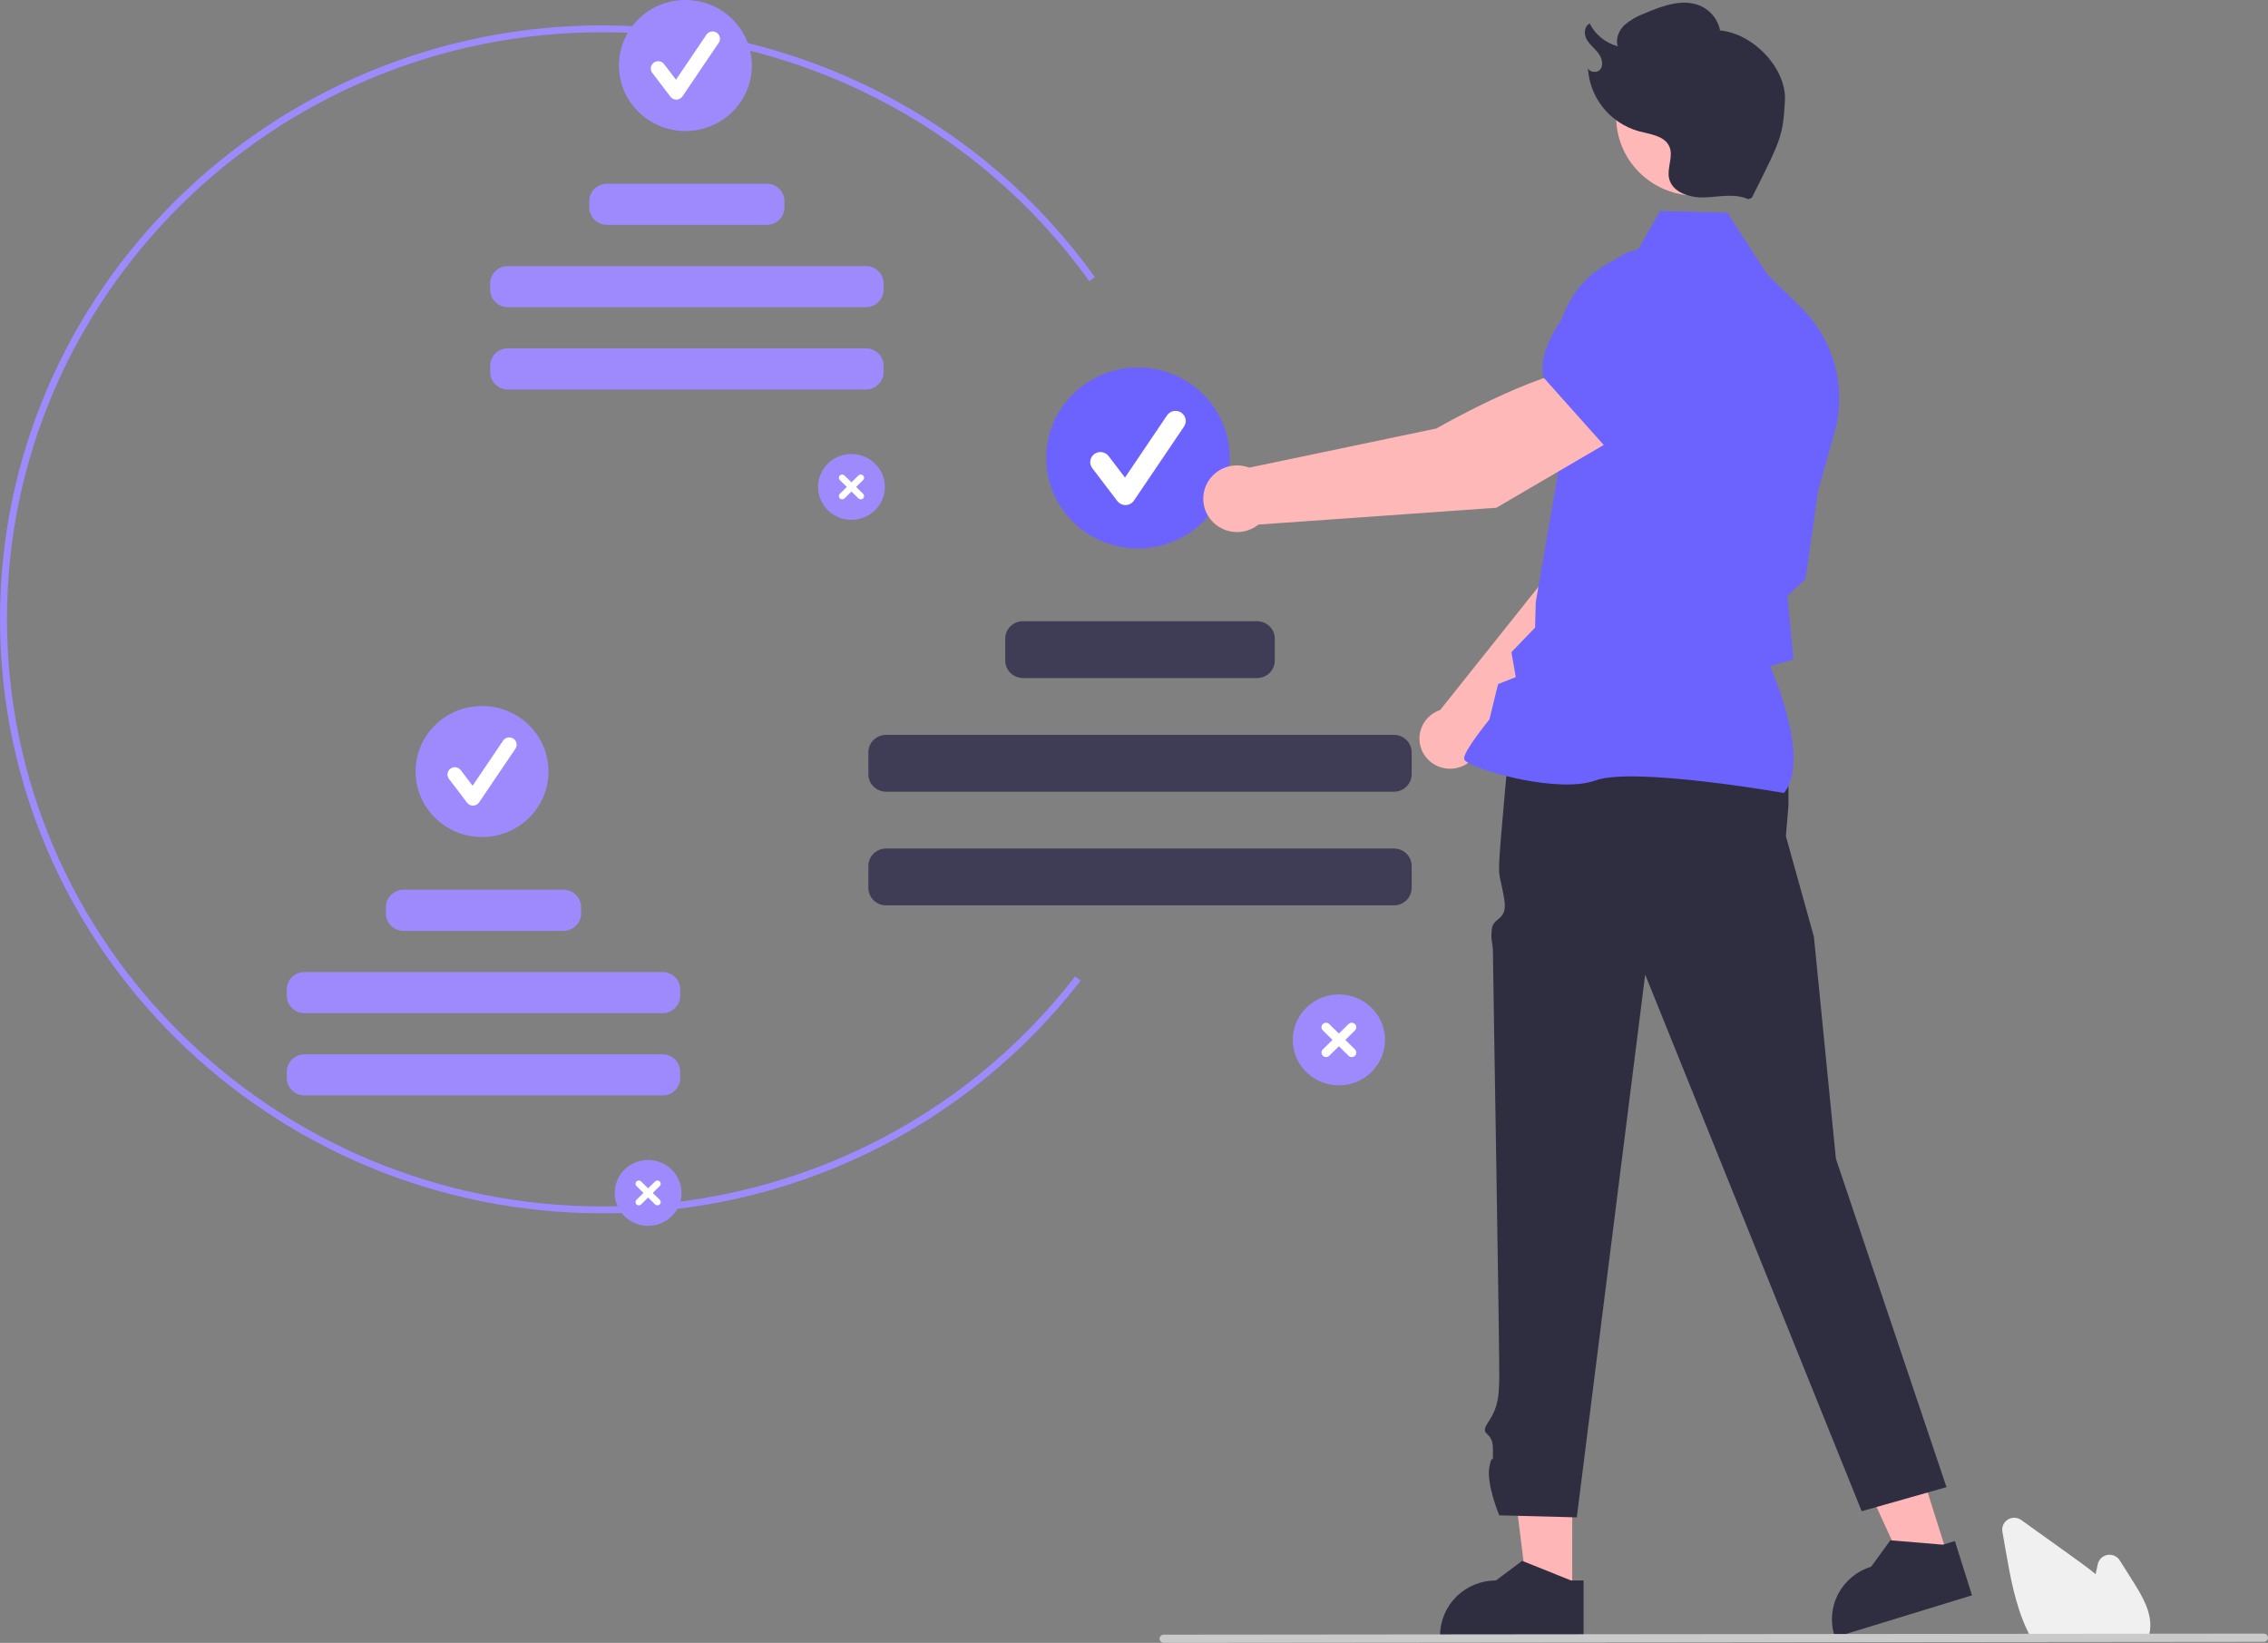 <svg width="526" height="381" viewBox="0 0 526 381" fill="none" xmlns="http://www.w3.org/2000/svg">
    <rect x="0" y="0" width="526" height="381" fill="#808080" stroke="none"/>
    <g clip-path="url(#clip0_62_882)">
    <path d="M139.716 281.383C62.676 281.383 0 219.588 0 143.63C0 67.674 62.676 5.878 139.716 5.878C162.1 5.901 184.153 11.215 204.026 21.374C223.898 31.533 241.01 46.241 253.928 64.266L252.606 65.187C239.838 47.37 222.924 32.832 203.282 22.79C183.639 12.748 161.841 7.496 139.716 7.474C63.569 7.474 1.618 68.554 1.618 143.63C1.618 218.707 63.569 279.787 139.716 279.787C160.928 279.855 181.867 275.074 200.889 265.818C219.91 256.562 236.496 243.084 249.344 226.442L250.627 227.413C237.629 244.249 220.849 257.885 201.605 267.25C182.361 276.614 161.176 281.452 139.716 281.383Z" fill="#9E8AFC"/>
    <path d="M197.476 120.562C195.945 120.562 194.447 120.115 193.174 119.276C191.9 118.437 190.907 117.244 190.321 115.849C189.735 114.453 189.582 112.918 189.881 111.437C190.179 109.956 190.917 108.595 192 107.527C193.083 106.459 194.463 105.732 195.965 105.438C197.468 105.143 199.025 105.294 200.44 105.872C201.855 106.45 203.065 107.429 203.916 108.684C204.767 109.94 205.221 111.416 205.221 112.927C205.221 114.952 204.405 116.894 202.953 118.326C201.5 119.758 199.53 120.562 197.476 120.562Z" fill="#9E8AFC"/>
    <path d="M200.177 114.525L198.557 112.927L200.177 111.329C200.249 111.259 200.305 111.176 200.344 111.084C200.383 110.993 200.403 110.895 200.403 110.796C200.403 110.697 200.383 110.598 200.345 110.507C200.307 110.415 200.25 110.332 200.179 110.262C200.108 110.192 200.024 110.136 199.931 110.098C199.838 110.061 199.738 110.041 199.638 110.041C199.537 110.041 199.438 110.061 199.345 110.099C199.252 110.137 199.168 110.193 199.097 110.264L197.476 111.861L195.856 110.264C195.712 110.122 195.518 110.043 195.315 110.043C195.113 110.043 194.919 110.122 194.775 110.264C194.632 110.405 194.552 110.596 194.552 110.796C194.552 110.996 194.632 111.188 194.775 111.329L196.396 112.927L194.775 114.524C194.633 114.666 194.553 114.857 194.553 115.057C194.554 115.256 194.634 115.447 194.777 115.588C194.92 115.729 195.114 115.808 195.316 115.809C195.518 115.809 195.712 115.73 195.856 115.59L197.476 113.992L199.097 115.59C199.168 115.66 199.252 115.715 199.345 115.753C199.437 115.791 199.537 115.81 199.637 115.81C199.737 115.81 199.837 115.791 199.929 115.753C200.022 115.715 200.106 115.66 200.177 115.59C200.248 115.52 200.305 115.437 200.343 115.345C200.381 115.254 200.401 115.156 200.401 115.057C200.401 114.958 200.381 114.86 200.343 114.769C200.305 114.677 200.248 114.594 200.177 114.525Z" fill="white"/>
    <path d="M158.96 30.391C167.472 30.391 174.372 23.588 174.372 15.195C174.372 6.803 167.472 0 158.96 0C150.448 0 143.548 6.803 143.548 15.195C143.548 23.588 150.448 30.391 158.96 30.391Z" fill="#9E8AFC"/>
    <path d="M156.858 23.104C156.591 23.104 156.329 23.043 156.091 22.926C155.853 22.808 155.646 22.638 155.486 22.428L151.282 16.9C151.146 16.723 151.048 16.521 150.992 16.306C150.936 16.091 150.924 15.867 150.956 15.647C150.988 15.427 151.063 15.216 151.178 15.025C151.293 14.834 151.444 14.667 151.625 14.534C151.805 14.401 152.01 14.304 152.228 14.249C152.446 14.194 152.673 14.182 152.896 14.213C153.118 14.244 153.333 14.319 153.527 14.432C153.72 14.545 153.89 14.695 154.025 14.872L156.775 18.488L163.841 8.039C164.094 7.67 164.486 7.414 164.93 7.328C165.374 7.242 165.835 7.332 166.212 7.58C166.589 7.828 166.851 8.212 166.941 8.649C167.031 9.087 166.942 9.542 166.694 9.915L158.284 22.351C158.132 22.576 157.928 22.762 157.688 22.893C157.448 23.024 157.179 23.096 156.905 23.104L156.858 23.104Z" fill="white"/>
    <path d="M177.832 42.61H140.769C138.504 42.61 136.668 44.42 136.668 46.654V48.109C136.668 50.343 138.504 52.153 140.769 52.153H177.832C180.097 52.153 181.933 50.343 181.933 48.109V46.654C181.933 44.42 180.097 42.61 177.832 42.61Z" fill="#9E8AFC"/>
    <path d="M200.82 61.697H117.78C115.515 61.697 113.679 63.507 113.679 65.741V67.196C113.679 69.43 115.515 71.24 117.78 71.24H200.82C203.086 71.24 204.922 69.43 204.922 67.196V65.741C204.922 63.507 203.086 61.697 200.82 61.697Z" fill="#9E8AFC"/>
    <path d="M200.82 80.784H117.78C115.515 80.784 113.679 82.594 113.679 84.828V86.283C113.679 88.517 115.515 90.327 117.78 90.327H200.82C203.086 90.327 204.922 88.517 204.922 86.283V84.828C204.922 82.594 203.086 80.784 200.82 80.784Z" fill="#9E8AFC"/>
    <path d="M150.312 284.292C148.78 284.292 147.283 283.844 146.009 283.005C144.735 282.166 143.743 280.974 143.157 279.578C142.57 278.183 142.417 276.648 142.716 275.167C143.015 273.685 143.752 272.325 144.835 271.257C145.919 270.189 147.298 269.462 148.801 269.167C150.303 268.873 151.86 269.024 153.275 269.602C154.691 270.18 155.9 271.158 156.751 272.414C157.602 273.67 158.056 275.146 158.056 276.656C158.056 278.681 157.24 280.624 155.788 282.056C154.336 283.488 152.366 284.292 150.312 284.292Z" fill="#9E8AFC"/>
    <path d="M153.013 278.254L151.392 276.656L153.013 275.059C153.156 274.917 153.236 274.726 153.236 274.526C153.236 274.326 153.156 274.135 153.013 273.993C152.869 273.852 152.675 273.773 152.473 273.773C152.27 273.773 152.076 273.852 151.932 273.993L150.312 275.591L148.691 273.993C148.548 273.852 148.353 273.773 148.151 273.773C147.948 273.773 147.754 273.852 147.611 273.993C147.467 274.135 147.387 274.326 147.387 274.526C147.387 274.726 147.467 274.917 147.611 275.059L149.231 276.656L147.611 278.254C147.467 278.395 147.387 278.587 147.387 278.787C147.387 278.987 147.467 279.178 147.611 279.319C147.754 279.461 147.948 279.54 148.151 279.54C148.354 279.54 148.548 279.461 148.691 279.319L150.312 277.722L151.932 279.319C152.076 279.461 152.27 279.54 152.473 279.54C152.675 279.54 152.869 279.461 153.013 279.319C153.156 279.178 153.236 278.987 153.236 278.787C153.236 278.587 153.156 278.395 153.013 278.254Z" fill="white"/>
    <path d="M111.796 194.121C120.307 194.121 127.208 187.318 127.208 178.925C127.208 170.533 120.307 163.73 111.796 163.73C103.284 163.73 96.383 170.533 96.383 178.925C96.383 187.318 103.284 194.121 111.796 194.121Z" fill="#9E8AFC"/>
    <path d="M109.693 186.834C109.427 186.834 109.164 186.773 108.926 186.655C108.688 186.538 108.481 186.368 108.322 186.158L104.117 180.63C103.982 180.453 103.884 180.25 103.828 180.035C103.772 179.82 103.76 179.597 103.791 179.377C103.823 179.157 103.899 178.946 104.013 178.755C104.128 178.564 104.28 178.397 104.46 178.264C104.64 178.131 104.845 178.034 105.063 177.979C105.281 177.924 105.508 177.911 105.731 177.943C105.954 177.974 106.168 178.048 106.362 178.162C106.556 178.275 106.725 178.424 106.86 178.602L109.611 182.218L116.676 171.769C116.8 171.583 116.96 171.423 117.148 171.298C117.335 171.173 117.545 171.085 117.767 171.041C117.989 170.997 118.217 170.996 118.439 171.039C118.661 171.082 118.872 171.167 119.06 171.291C119.248 171.415 119.409 171.574 119.535 171.759C119.66 171.945 119.747 172.153 119.791 172.371C119.835 172.59 119.834 172.815 119.789 173.034C119.744 173.252 119.656 173.46 119.529 173.644L111.12 186.081C110.968 186.306 110.763 186.492 110.523 186.623C110.283 186.753 110.015 186.826 109.741 186.833L109.693 186.834Z" fill="white"/>
    <path d="M130.667 206.339H93.605C91.339 206.339 89.503 208.15 89.503 210.384V211.839C89.503 214.072 91.339 215.883 93.605 215.883H130.667C132.932 215.883 134.769 214.072 134.769 211.839V210.384C134.769 208.15 132.932 206.339 130.667 206.339Z" fill="#9E8AFC"/>
    <path d="M153.656 225.427H70.616C68.35 225.427 66.514 227.237 66.514 229.471V230.926C66.514 233.159 68.35 234.97 70.616 234.97H153.656C155.921 234.97 157.757 233.159 157.757 230.926V229.471C157.757 227.237 155.921 225.427 153.656 225.427Z" fill="#9E8AFC"/>
    <path d="M153.656 244.514H70.616C68.35 244.514 66.514 246.324 66.514 248.558V250.013C66.514 252.246 68.35 254.057 70.616 254.057H153.656C155.921 254.057 157.757 252.246 157.757 250.013V248.558C157.757 246.324 155.921 244.514 153.656 244.514Z" fill="#9E8AFC"/>
    <path d="M310.52 251.713C308.405 251.713 306.337 251.095 304.578 249.936C302.82 248.778 301.449 247.131 300.639 245.204C299.83 243.277 299.618 241.157 300.031 239.112C300.443 237.067 301.462 235.188 302.958 233.713C304.453 232.238 306.359 231.234 308.434 230.827C310.508 230.421 312.658 230.629 314.613 231.427C316.567 232.225 318.237 233.577 319.412 235.311C320.587 237.045 321.215 239.084 321.215 241.169C321.215 243.966 320.088 246.648 318.082 248.625C316.077 250.602 313.356 251.713 310.52 251.713Z" fill="#9E8AFC"/>
    <path d="M314.25 243.376L312.012 241.169L314.25 238.963C314.448 238.768 314.559 238.503 314.559 238.227C314.559 237.951 314.448 237.687 314.25 237.492C314.052 237.297 313.784 237.187 313.504 237.187C313.224 237.187 312.956 237.297 312.758 237.492L310.52 239.698L308.282 237.492C308.084 237.297 307.816 237.187 307.536 237.187C307.256 237.187 306.988 237.297 306.79 237.492C306.592 237.687 306.481 237.951 306.481 238.227C306.481 238.503 306.592 238.768 306.79 238.963L309.028 241.169L306.79 243.376C306.592 243.571 306.481 243.835 306.481 244.111C306.481 244.387 306.592 244.652 306.79 244.847C306.988 245.042 307.256 245.151 307.536 245.151C307.816 245.151 308.084 245.042 308.282 244.847L310.52 242.64L312.758 244.847C312.956 245.042 313.224 245.151 313.504 245.151C313.784 245.151 314.052 245.042 314.25 244.847C314.448 244.652 314.559 244.387 314.559 244.111C314.559 243.835 314.448 243.571 314.25 243.376L314.25 243.376Z" fill="white"/>
    <path d="M263.924 127.195C275.679 127.195 285.207 117.801 285.207 106.212C285.207 94.623 275.679 85.228 263.924 85.228C252.17 85.228 242.642 94.623 242.642 106.212C242.642 117.801 252.17 127.195 263.924 127.195Z" fill="#6C63FF"/>
    <path d="M261.021 117.133C260.653 117.133 260.291 117.048 259.962 116.886C259.634 116.724 259.348 116.489 259.127 116.199L253.321 108.566C253.135 108.321 252.999 108.042 252.922 107.745C252.844 107.448 252.827 107.139 252.871 106.835C252.915 106.532 253.02 106.24 253.178 105.976C253.336 105.713 253.546 105.482 253.795 105.298C254.043 105.114 254.326 104.981 254.627 104.905C254.929 104.828 255.242 104.812 255.55 104.855C255.858 104.898 256.154 105.001 256.421 105.157C256.689 105.313 256.922 105.52 257.109 105.765L260.908 110.759L270.664 96.33C270.836 96.075 271.058 95.856 271.316 95.685C271.575 95.514 271.865 95.395 272.169 95.335C272.474 95.275 272.788 95.275 273.093 95.334C273.398 95.394 273.689 95.512 273.947 95.682C274.206 95.852 274.428 96.071 274.601 96.325C274.774 96.58 274.895 96.866 274.956 97.167C275.017 97.467 275.017 97.777 274.956 98.078C274.896 98.378 274.776 98.664 274.604 98.919L262.991 116.093C262.781 116.404 262.498 116.66 262.167 116.841C261.836 117.022 261.465 117.122 261.087 117.132C261.065 117.132 261.043 117.133 261.021 117.133Z" fill="white"/>
    <path d="M291.546 144.068H237.242C234.977 144.068 233.14 145.879 233.14 148.112V153.203C233.14 155.436 234.977 157.247 237.242 157.247H291.546C293.812 157.247 295.648 155.436 295.648 153.203V148.112C295.648 145.879 293.812 144.068 291.546 144.068Z" fill="#3F3D56"/>
    <path d="M323.292 170.426H205.497C203.231 170.426 201.395 172.236 201.395 174.47V179.56C201.395 181.794 203.231 183.604 205.497 183.604H323.292C325.557 183.604 327.393 181.794 327.393 179.56V174.47C327.393 172.236 325.557 170.426 323.292 170.426Z" fill="#3F3D56"/>
    <path d="M323.292 196.783H205.497C203.231 196.783 201.395 198.593 201.395 200.827V205.917C201.395 208.151 203.231 209.961 205.497 209.961H323.292C325.557 209.961 327.393 208.151 327.393 205.917V200.827C327.393 198.593 325.557 196.783 323.292 196.783Z" fill="#3F3D56"/>
    <path d="M364.637 369.852L354.316 369.851L349.406 330.601L364.64 330.602L364.637 369.852Z" fill="#FFB6B6"/>
    <path d="M364.362 366.528L353.342 362.109L353.027 361.981L346.942 366.528C343.507 366.529 340.213 367.875 337.783 370.27C335.354 372.665 333.989 375.913 333.989 379.3V379.715H367.267V366.528H364.362Z" fill="#2F2E41"/>
    <path d="M451.873 361.328L442.017 364.348L425.513 328.302L440.06 323.846L451.873 361.328Z" fill="#FFB6B6"/>
    <path d="M450.609 358.235L438.756 357.239L438.416 357.21L433.975 363.332C430.694 364.338 427.953 366.587 426.354 369.585C424.756 372.583 424.43 376.084 425.449 379.318L425.574 379.715L457.352 369.977L453.383 357.385L450.609 358.235Z" fill="#2F2E41"/>
    <path d="M410.577 168.786L414.775 180.557V186.92L414.19 193.917L420.687 217.253L425.784 268.712L451.433 344.888L431.766 350.472L381.554 226.009L365.695 351.899L347.71 351.426C347.71 351.426 344.633 344.09 345.442 340.101C346.251 336.113 346.251 340.899 346.251 336.113C346.251 331.327 342.743 333.406 345.306 329.574C347.869 325.743 347.55 322.388 347.71 320.077C347.869 317.765 346.251 224.432 346.251 221.241C346.251 218.05 345.69 218.749 345.971 215.608C346.251 212.466 349.807 213.758 348.838 208.326C347.869 202.894 347.55 203.843 347.71 199.779C347.869 195.714 350.099 171.883 350.099 171.883L410.577 168.786Z" fill="#2F2E41"/>
    <path d="M343.266 172.615L379.321 138.333L389.314 110.436L374.574 104.116C367.003 111.267 358.818 133.539 358.818 133.539L334.008 164.661C333.814 164.726 333.621 164.795 333.431 164.878C332.314 165.364 331.342 166.126 330.61 167.09C329.879 168.054 329.412 169.188 329.255 170.382C329.097 171.577 329.255 172.79 329.713 173.907C330.171 175.023 330.913 176.004 331.867 176.755C332.822 177.506 333.957 178.002 335.163 178.194C336.368 178.386 337.604 178.268 338.75 177.852C339.896 177.436 340.914 176.735 341.705 175.818C342.496 174.901 343.034 173.797 343.266 172.615Z" fill="#FFB8B8"/>
    <path d="M370.426 107.231L389.123 113.083L389.194 113.072C396.153 111.922 401.927 100.716 405.546 91.518C406.736 88.484 406.714 85.117 405.483 82.099C404.253 79.08 401.906 76.635 398.917 75.258C396.705 74.256 394.253 73.884 391.838 74.185C389.423 74.485 387.141 75.446 385.251 76.957L375.65 84.692L370.426 107.231Z" fill="#6C63FF"/>
    <path d="M413.754 183.907L413.863 183.764C419.697 176.136 411.718 157.246 410.512 154.507L415.936 152.922L414.991 142.74L414.535 138.2L418.753 134.251L418.767 134.15L421.667 113.799L425.462 100.33C426.892 95.239 426.923 89.863 425.55 84.756C424.177 79.648 421.45 74.993 417.649 71.269L409.891 63.674L400.597 49.331L385.013 48.934L379.41 58.749C374.198 59.797 369.525 62.615 366.205 66.712C362.884 70.808 361.126 75.923 361.237 81.166L361.765 107.295L356.173 139.669L356.016 145.549L350.528 151.259L351.543 157.032L347.437 158.644L345.428 166.847C344.661 167.794 339.595 174.107 339.549 175.867C339.542 176.131 339.733 176.392 340.15 176.686C343.429 178.999 361.757 184.011 370.006 180.998C378.792 177.791 413.228 183.814 413.575 183.875L413.754 183.907Z" fill="#6C63FF"/>
    <path d="M375.553 101.077L367.593 85.43C356.038 86.208 333.106 99.379 333.106 99.379L289.718 108.45C288.432 107.962 287.039 107.818 285.679 108.03C284.319 108.242 283.04 108.804 281.97 109.659C280.9 110.514 280.078 111.631 279.585 112.899C279.092 114.167 278.947 115.54 279.164 116.881C279.381 118.222 279.953 119.482 280.821 120.536C281.689 121.59 282.824 122.4 284.11 122.884C285.397 123.368 286.79 123.509 288.149 123.294C289.509 123.078 290.787 122.514 291.855 121.656L347.048 117.756L375.553 101.077Z" fill="#FFB8B8"/>
    <path d="M372.342 103.646L393.132 88.414L396.794 75.402C397.503 72.845 397.473 70.144 396.707 67.603C395.941 65.062 394.469 62.783 392.459 61.023C389.716 58.656 386.165 57.404 382.522 57.519C378.879 57.635 375.417 59.111 372.835 61.647C365.012 69.346 356.089 80.087 358.005 87.535L358.025 87.611L372.342 103.646Z" fill="#6C63FF"/>
    <path d="M393.318 45.378C403.528 45.378 411.805 37.217 411.805 27.151C411.805 17.084 403.528 8.924 393.318 8.924C383.108 8.924 374.832 17.084 374.832 27.151C374.832 37.217 383.108 45.378 393.318 45.378Z" fill="#FFB8B8"/>
    <path d="M405.484 46.213C402.392 44.781 398.78 45.651 395.367 45.783C391.953 45.916 387.817 44.647 387.093 41.355C386.557 38.922 388.167 36.254 387.153 33.973C386.047 31.486 382.727 31.132 380.064 30.435C376.727 29.485 373.783 27.51 371.661 24.798C369.539 22.086 368.349 18.778 368.264 15.353C368.079 16.712 370.438 17.159 371.212 16.02C371.987 14.881 371.453 13.305 370.599 12.223C369.745 11.141 368.592 10.277 367.948 9.062C367.304 7.846 367.429 6.041 368.687 5.457C369.331 6.74 370.245 7.873 371.366 8.783C372.488 9.692 373.792 10.357 375.193 10.733C374.621 9.02 375.43 7.093 376.732 5.826C378.116 4.638 379.709 3.713 381.434 3.096C385.695 1.275 390.671 -0.538 394.797 1.564C395.863 2.116 396.788 2.899 397.503 3.854C398.218 4.809 398.706 5.91 398.928 7.077C406.562 7.713 414.401 15.866 413.966 23.407C413.498 31.525 413.157 32.182 406.303 45.843" fill="#2F2E41"/>
    <path d="M498.091 380.182H471.241L471.125 379.976C470.782 379.362 470.45 378.711 470.141 378.043C467.375 372.205 466.206 365.528 465.174 359.637L464.398 355.197C464.304 354.659 464.374 354.106 464.601 353.608C464.828 353.11 465.2 352.69 465.67 352.402C466.14 352.114 466.687 351.971 467.24 351.991C467.793 352.011 468.327 352.193 468.775 352.514C472.855 355.442 476.938 358.367 481.021 361.289C482.568 362.398 484.334 363.682 486.025 365.069C486.188 364.288 486.359 363.504 486.529 362.731C486.647 362.198 486.924 361.711 487.324 361.333C487.723 360.955 488.229 360.704 488.774 360.611C489.32 360.518 489.882 360.587 490.387 360.811C490.892 361.034 491.319 361.401 491.611 361.865L494.753 366.841C497.044 370.476 499.066 374.057 498.654 377.919C498.656 377.966 498.653 378.013 498.644 378.059C498.561 378.694 498.408 379.317 498.188 379.919L498.091 380.182Z" fill="#F0F0F0"/>
    <path d="M525.042 380.755L269.889 381C269.635 380.999 269.391 380.898 269.211 380.72C269.032 380.542 268.931 380.301 268.931 380.05C268.931 379.799 269.032 379.558 269.211 379.38C269.391 379.202 269.635 379.102 269.889 379.1L525.042 378.855C525.296 378.856 525.54 378.957 525.72 379.135C525.899 379.313 526 379.554 526 379.805C526 380.056 525.899 380.297 525.72 380.475C525.54 380.653 525.296 380.754 525.042 380.755Z" fill="#CACACA"/>
    </g>
    <defs>
    <clipPath id="clip0_62_882">
    <rect width="526" height="381" fill="white"/>
    </clipPath>
    </defs>
    </svg>
    